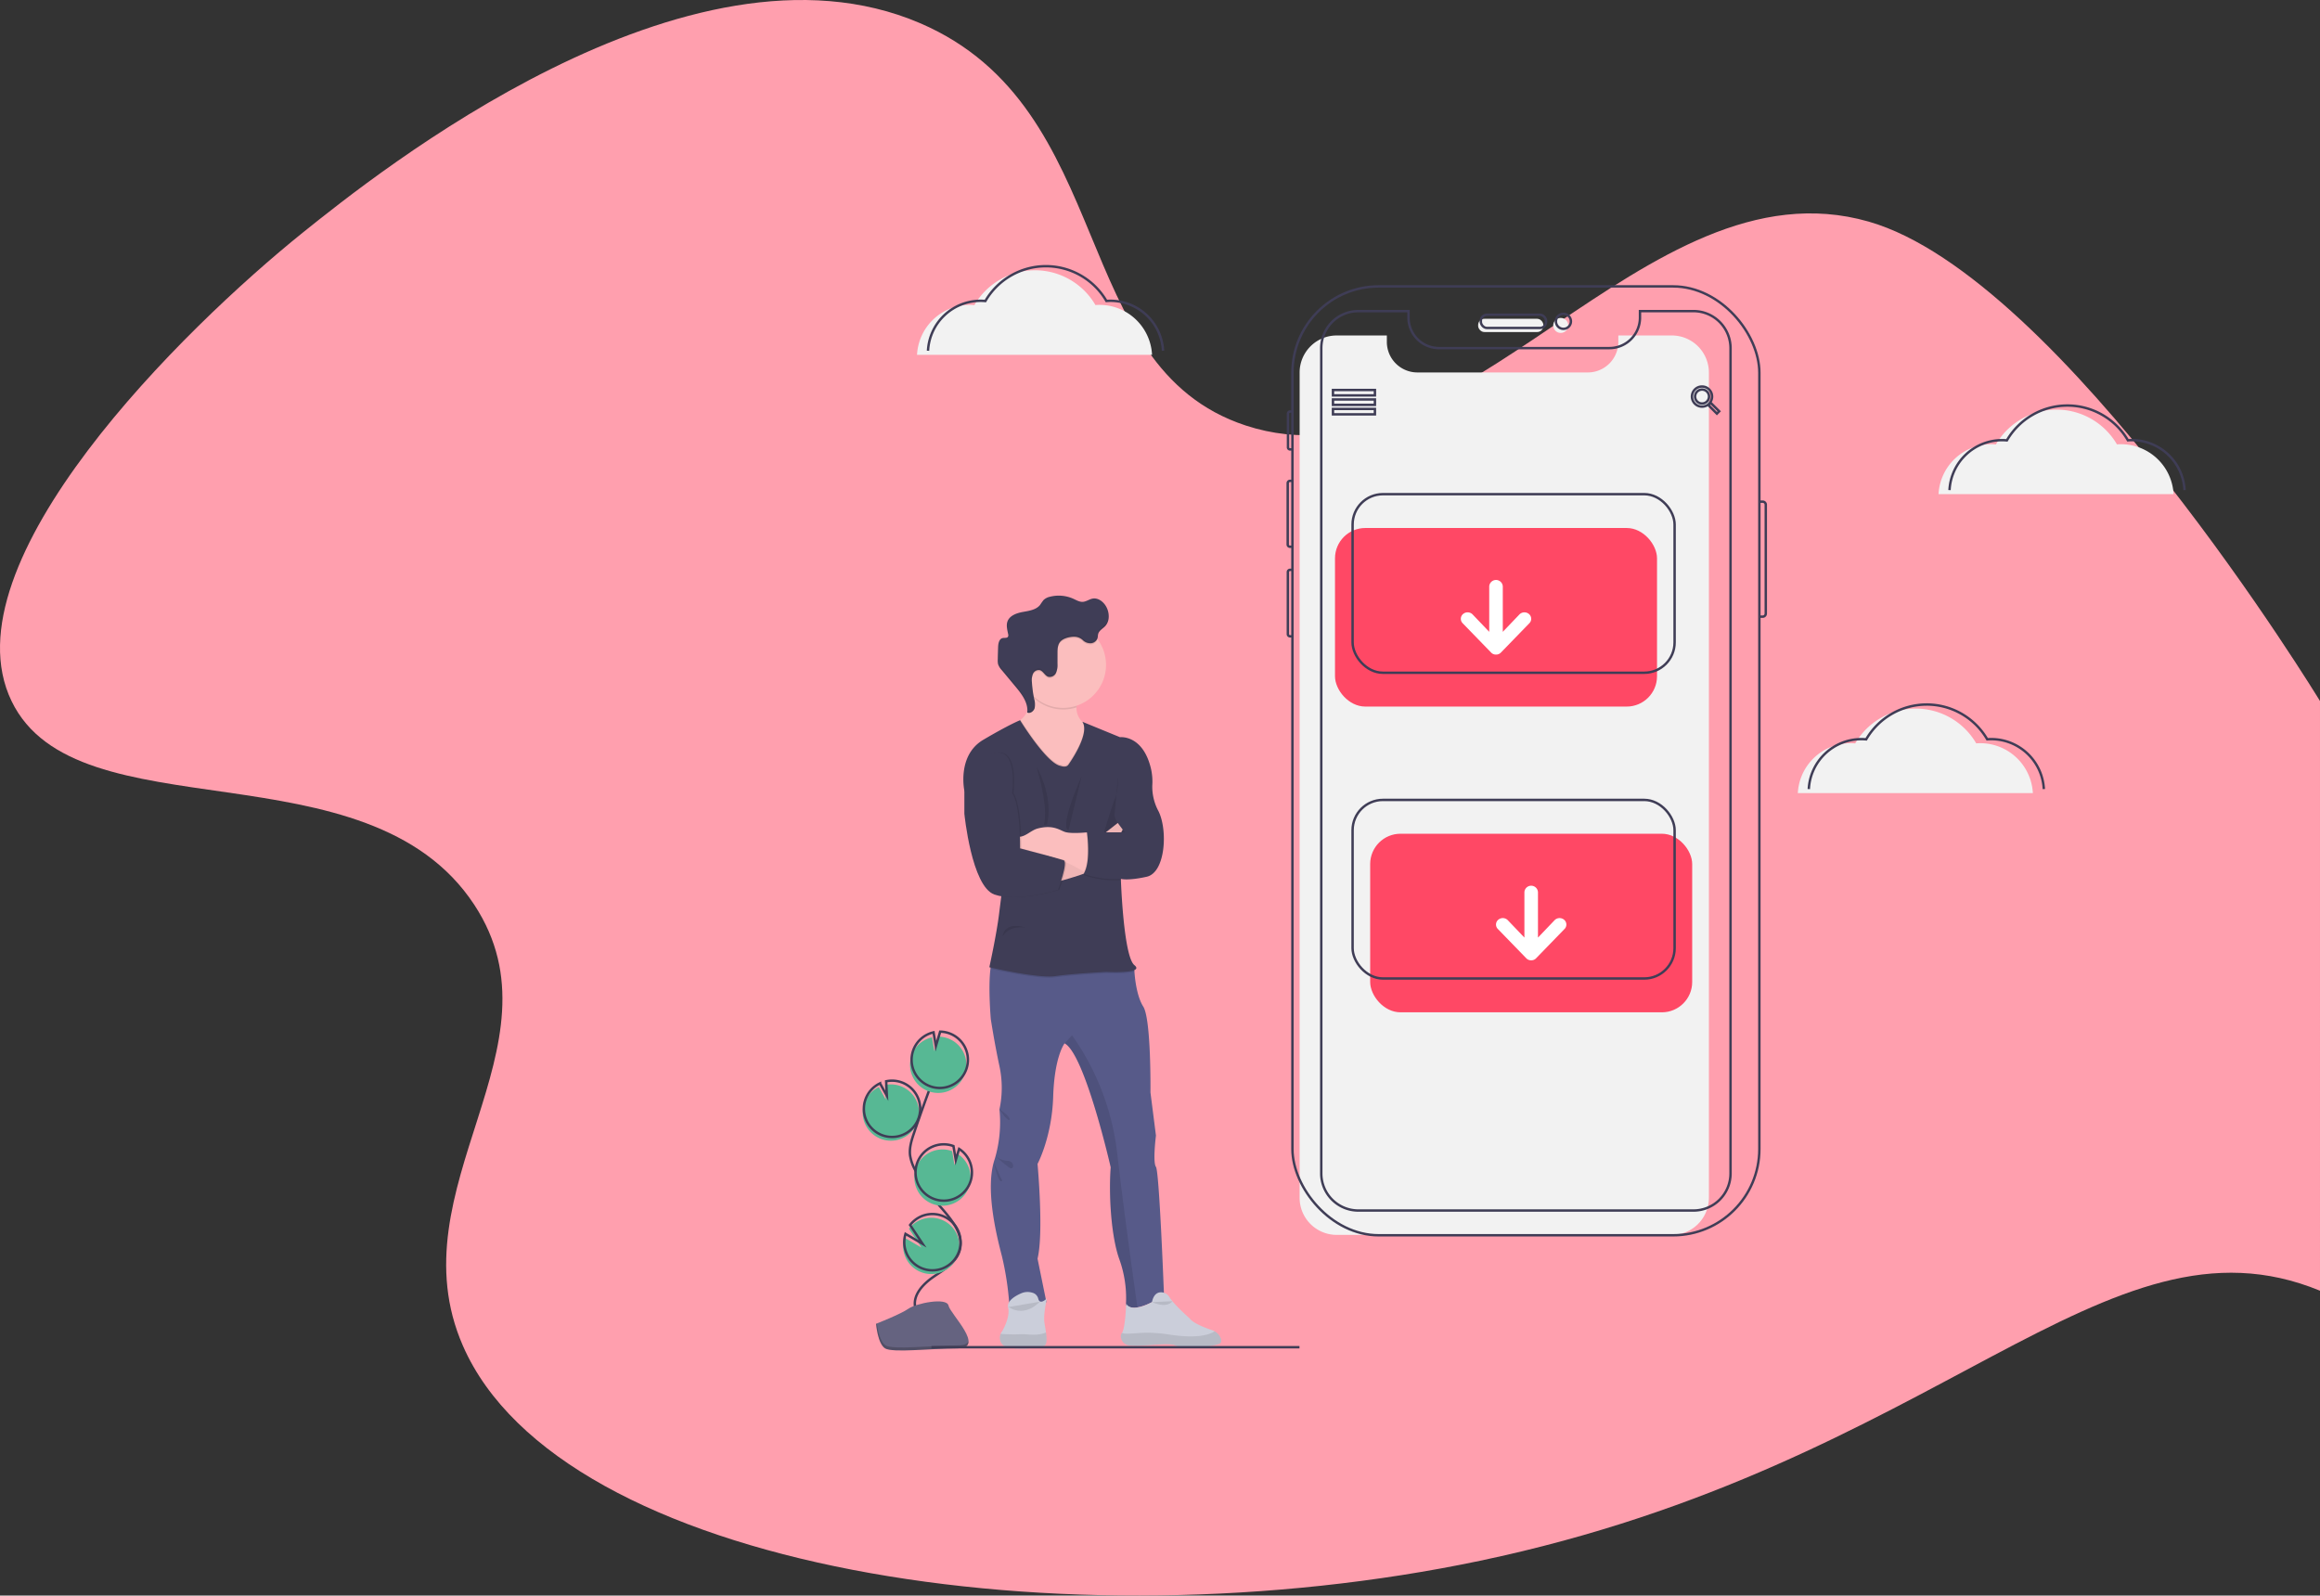 <svg xmlns="http://www.w3.org/2000/svg" xmlns:xlink="http://www.w3.org/1999/xlink" width="960.054" height="660.331" viewBox="0 0 960.054 660.331">
  <rect x="0" y="0" width="960.054" height="660.331" fill="#333333" stroke="none"/>
  <defs>
    <linearGradient id="linear-gradient" x1="-5.352" y1="1.001" x2="-5.352" gradientUnits="objectBoundingBox">
      <stop offset="0" stop-color="gray" stop-opacity="0.251"/>
      <stop offset="0.535" stop-color="gray" stop-opacity="0.122"/>
      <stop offset="1" stop-color="gray" stop-opacity="0.102"/>
    </linearGradient>
  </defs>
  <g id="Download_illustration" data-name="Download illustration" transform="translate(0.012 0.002)">
    <g id="OBJECT" transform="translate(-0.012 -0.002)">
      <path id="Path_674" data-name="Path 674" d="M960.042,534.169C871.018,497.54,803.1,605.885,612.453,645.932c-171.774,36.093-380.42,3.551-420.9-88.959-28.641-65.463,43.2-123.768,4.735-182.475C151.97,306.89,31.688,346.1,4.75,290.106c-27.576-57.322,71.5-154.433,120.594-193.888,29.891-23.976,159.2-127.911,255.381-86.636C462.8,44.8,441.536,151.809,515.5,176.1,604.512,205.323,680.015,65.05,773.241,91.7c79.879,22.837,186.8,198.423,186.8,198.423Z" transform="translate(0.012 0.002)" fill="#ff9fae"/>
    </g>
    <g id="Group_10" data-name="Group 10" transform="translate(356.988 109.673)">
      <path id="Path_343" data-name="Path 343" d="M603.8,115.819V457.362A15.343,15.343,0,0,1,588.452,472.7H449.787A15.345,15.345,0,0,1,434.44,457.36V115.819a15.346,15.346,0,0,1,15.348-15.347h20.748v2.665a12.64,12.64,0,0,0,12.637,12.637h70.518a12.637,12.637,0,0,0,12.637-12.637v-2.665h22.121A15.346,15.346,0,0,1,603.8,115.82Z" transform="translate(-253.635 -71.311)" fill="#f2f2f2"/>
      <path id="Path_344" data-name="Path 344" d="M774.231,223.308h1.374a1.283,1.283,0,0,1,1.283,1.283v45.036a1.283,1.283,0,0,1-1.283,1.283h-1.374" transform="translate(-403.181 -125.373)" fill="none" stroke="#3f3d56" stroke-miterlimit="10" stroke-width="1"/>
      <path id="Path_345" data-name="Path 345" d="M427.684,172.373h-.994a.842.842,0,0,1-.842-.842V157.543a.842.842,0,0,1,.842-.842h.994" transform="translate(-249.854 -96.058)" fill="none" stroke="#3f3d56" stroke-miterlimit="10" stroke-width="1"/>
      <path id="Path_346" data-name="Path 346" d="M427.436,235.222h-.848a.949.949,0,0,1-.949-.949V208.894a.949.949,0,0,1,.949-.949h1" transform="translate(-249.762 -118.611)" fill="none" stroke="#3f3d56" stroke-miterlimit="10" stroke-width="1"/>
      <path id="Path_347" data-name="Path 347" d="M427.482,301.222h-.835a.9.9,0,0,1-.9-.9V274.612a.9.9,0,0,1,.9-.9h.835" transform="translate(-249.808 -147.555)" fill="none" stroke="#3f3d56" stroke-miterlimit="10" stroke-width="1"/>
      <rect id="Rectangle_19" data-name="Rectangle 19" width="193.22" height="392.692" rx="35.694" transform="translate(177.83 8.855)" fill="none" stroke="#3f3d56" stroke-miterlimit="10" stroke-width="1"/>
      <rect id="Rectangle_20" data-name="Rectangle 20" width="26.982" height="5.479" rx="2.542" transform="translate(254.682 22.262)" fill="#f2f2f2"/>
      <circle id="Ellipse_19" data-name="Ellipse 19" cx="3.108" cy="3.108" r="3.108" transform="translate(285.744 21.894)" fill="#f2f2f2"/>
      <rect id="Rectangle_21" data-name="Rectangle 21" width="26.982" height="5.479" rx="2.542" transform="translate(255.801 20.582)" fill="none" stroke="#3f3d56" stroke-miterlimit="10" stroke-width="1"/>
      <circle id="Ellipse_20" data-name="Ellipse 20" cx="3.108" cy="3.108" r="3.108" transform="translate(286.864 20.214)" fill="none" stroke="#3f3d56" stroke-miterlimit="10" stroke-width="1"/>
      <path id="Path_348" data-name="Path 348" d="M619.8,97.819V439.362A15.343,15.343,0,0,1,604.452,454.7H465.787A15.345,15.345,0,0,1,450.44,439.36V97.819a15.346,15.346,0,0,1,15.348-15.347h20.748v2.665a12.64,12.64,0,0,0,12.637,12.637h70.518a12.637,12.637,0,0,0,12.637-12.637V82.472h22.121A15.345,15.345,0,0,1,619.8,97.82Z" transform="translate(-260.677 -63.389)" fill="none" stroke="#3f3d56" stroke-miterlimit="10" stroke-width="1"/>
      <rect id="Rectangle_22" data-name="Rectangle 22" width="17.357" height="2.24" transform="translate(194.606 51.724)" fill="none" stroke="#3f3d56" stroke-miterlimit="10" stroke-width="1"/>
      <rect id="Rectangle_23" data-name="Rectangle 23" width="17.357" height="2.24" transform="translate(194.606 55.644)" fill="none" stroke="#3f3d56" stroke-miterlimit="10" stroke-width="1"/>
      <rect id="Rectangle_24" data-name="Rectangle 24" width="17.357" height="2.24" transform="translate(194.606 59.563)" fill="none" stroke="#3f3d56" stroke-miterlimit="10" stroke-width="1"/>
      <path id="Path_349" data-name="Path 349" d="M732.439,145.242h-.514l-.193-.161a4.266,4.266,0,0,0,1-2.74,4.162,4.162,0,1,0-4.146,4.19,4.307,4.307,0,0,0,2.732-1l.193.161v.516l3.214,3.223.964-.967Zm-3.857,0a2.885,2.885,0,1,1,2.05-.848,2.9,2.9,0,0,1-2.05.848Z" transform="translate(-381.252 -87.919)" fill="none" stroke="#3f3d56" stroke-miterlimit="10" stroke-width="1"/>
      <path id="Path_350" data-name="Path 350" d="M906.665,190.267A21.808,21.808,0,0,1,928.443,169.6c.663,0,1.317.035,1.965.092a28.974,28.974,0,0,1,50.086-.024c.546-.041,1.1-.069,1.654-.069a21.808,21.808,0,0,1,21.778,20.668" transform="translate(-461.466 -95.432)" fill="#f2f2f2"/>
      <path id="Path_351" data-name="Path 351" d="M914.778,187.271A21.808,21.808,0,0,1,936.556,166.6c.663,0,1.317.035,1.965.092a28.974,28.974,0,0,1,50.086-.024c.546-.041,1.1-.069,1.653-.069a21.808,21.808,0,0,1,21.778,20.668" transform="translate(-465.037 -94.113)" fill="none" stroke="#3f3d56" stroke-miterlimit="10" stroke-width="1"/>
      <path id="Path_352" data-name="Path 352" d="M802.665,411.267A21.808,21.808,0,0,1,824.443,390.6c.663,0,1.317.035,1.965.092a28.974,28.974,0,0,1,50.086-.024c.547-.041,1.1-.069,1.653-.069a21.808,21.808,0,0,1,21.777,20.668" transform="translate(-415.695 -192.696)" fill="#f2f2f2"/>
      <path id="Path_353" data-name="Path 353" d="M810.778,408.271A21.808,21.808,0,0,1,832.556,387.6c.663,0,1.317.035,1.965.092a28.974,28.974,0,0,1,50.086-.024c.546-.041,1.1-.069,1.653-.069a21.808,21.808,0,0,1,21.777,20.668" transform="translate(-419.266 -191.378)" fill="none" stroke="#3f3d56" stroke-miterlimit="10" stroke-width="1"/>
      <path id="Path_354" data-name="Path 354" d="M151.665,87.267A21.808,21.808,0,0,1,173.443,66.6c.663,0,1.317.035,1.965.092a28.974,28.974,0,0,1,50.086-.024c.546-.041,1.1-.069,1.654-.069a21.808,21.808,0,0,1,21.777,20.668" transform="translate(-129.183 -50.101)" fill="#f2f2f2"/>
      <path id="Path_355" data-name="Path 355" d="M159.778,84.271A21.808,21.808,0,0,1,181.556,63.6c.663,0,1.317.035,1.965.092a28.974,28.974,0,0,1,50.086-.024c.546-.041,1.1-.069,1.653-.069a21.808,21.808,0,0,1,21.778,20.668" transform="translate(-132.754 -48.782)" fill="none" stroke="#3f3d56" stroke-miterlimit="10" stroke-width="1"/>
      <rect id="Rectangle_25" data-name="Rectangle 25" width="133.254" height="73.905" rx="12.547" transform="translate(195.446 108.839)" fill="#ff4865"/>
      <rect id="Rectangle_26" data-name="Rectangle 26" width="133.254" height="73.905" rx="12.547" transform="translate(202.724 94.841)" fill="none" stroke="#3f3d56" stroke-miterlimit="10" stroke-width="1"/>
      <path id="Path_356" data-name="Path 356" d="M554.412,299.182l11.753,12.112a2.672,2.672,0,0,0,1.965.789h.035a2.672,2.672,0,0,0,1.965-.789l11.753-12.112a2.594,2.594,0,0,0,0-3.789,2.9,2.9,0,0,0-3.964,0l-6.964,7.28V283.9a2.809,2.809,0,0,0-5.613,0v18.769l-6.964-7.28a2.9,2.9,0,0,0-3.964,0,2.594,2.594,0,0,0,0,3.789Z" transform="translate(-306.074 -150.86)" fill="#fff"/>
      <rect id="Rectangle_27" data-name="Rectangle 27" width="133.254" height="73.905" rx="12.547" transform="translate(343.256 309.279) rotate(180)" fill="#ff4865"/>
      <rect id="Rectangle_28" data-name="Rectangle 28" width="133.254" height="73.905" rx="12.547" transform="translate(335.978 295.282) rotate(180)" fill="none" stroke="#3f3d56" stroke-miterlimit="10" stroke-width="1"/>
      <path id="Path_357" data-name="Path 357" d="M607.882,525.182a2.593,2.593,0,0,0,0-3.789,2.9,2.9,0,0,0-3.964,0l-6.964,7.28V509.9a2.809,2.809,0,0,0-5.613,0v18.769l-6.964-7.28a2.9,2.9,0,0,0-3.964,0,2.594,2.594,0,0,0,0,3.789l11.753,12.112a2.671,2.671,0,0,0,1.965.789h.035a2.671,2.671,0,0,0,1.965-.789l11.753-12.112Z" transform="translate(-317.517 -250.325)" fill="#fff"/>
      <path id="Path_358" data-name="Path 358" d="M328.044,813.88h0s-.176.1-.477.25Q327.81,814.005,328.044,813.88Z" transform="translate(-206.599 -385.29)" fill="url(#linear-gradient)"/>
      <path id="Path_359" data-name="Path 359" d="M207.421,641.624c-4.2,12.077.7,31.681,2.977,40.431a122.5,122.5,0,0,1,2.975,19.255,40.557,40.557,0,0,0,15.4-.352L225.1,682.932c2.625-10.677,0-39.208,0-39.208s5.949-11.027,6.474-27.829c.517-16.54,4.594-21.885,4.723-22.051l0,0c8.4,4.376,19.079,51.284,19.079,51.284-.874,11.376.176,28.879,3.676,38.331a47.455,47.455,0,0,1,2.625,18.727,5.76,5.76,0,0,0,4.762.914c5-.809,10.99-5.114,10.99-5.114s-1.924-51.109-3.326-53.033,0-12.951,0-12.951l-2.274-17.853s.349-30.281-2.977-35.532c-2.87-4.534-3.531-12.5-3.66-14.595-.018-.331-.026-.515-.026-.515l-5.064-6.067s-49.008-3.676-52.684,0c-.9.9-1.46,2.954-1.791,5.537-1.011,7.939.147,20.89.147,20.89s1.47,9.627,3.57,19.428a42.555,42.555,0,0,1,0,17.853,53.392,53.392,0,0,1-1.927,20.478Z" transform="translate(-152.751 -271.708)" fill="#575a89"/>
      <path id="Path_360" data-name="Path 360" d="M213.863,829.152c2.187,2.888,15.051,1.662,17.241.761,1.336-.551,1.237-3.066.874-5.658-.228-1.649-.564-3.329-.7-4.555-.349-3.151,1.05-9.541,1.05-9.541s-2.888,3.064-3.586,0a3.344,3.344,0,0,0-2.5-2.374,6.538,6.538,0,0,0-4.544.285c-2.273.986-6.067,3.089-5.386,5.933.964,4.019-2.45,9.722-2.45,9.722a4.374,4.374,0,0,0-.638,1.1A4.2,4.2,0,0,0,213.863,829.152Z" transform="translate(-156.13 -382.485)" fill="#cbceda"/>
      <path id="Path_361" data-name="Path 361" d="M213.863,842.317c2.187,2.888,15.051,1.662,17.241.761,1.336-.551,1.237-3.066.874-5.658-1.381.647-3.731,1.183-7.647.821a21.987,21.987,0,0,0-2.751-.084,64.356,64.356,0,0,1-8.356-.167A4.2,4.2,0,0,0,213.863,842.317Z" transform="translate(-156.13 -395.65)" opacity="0.1"/>
      <path id="Path_362" data-name="Path 362" d="M279.813,672.379c-.874,11.376.176,28.879,3.676,38.331a47.456,47.456,0,0,1,2.625,18.727,5.76,5.76,0,0,0,4.762.914c-1.055-7.383-5.555-39.189-8.438-64.317a105.182,105.182,0,0,0-18.64-48.307l-3.064,3.368C269.135,625.471,279.813,672.379,279.813,672.379Z" transform="translate(-177.185 -298.96)" opacity="0.1"/>
      <path id="Path_363" data-name="Path 363" d="M224,370.276l2.137,10.5,10.465,17.59,12.909-5.513s17.546-18.378,6.519-21a9.7,9.7,0,0,1-3.662-1.63,7.573,7.573,0,0,1-2.856-6.33,19.4,19.4,0,0,1,1.793-7.53l-22.578-7.089a36.056,36.056,0,0,1,1.62,9.147c.173,6.149-2.111,9.178-3.985,10.622a6.781,6.781,0,0,1-2.36,1.234Z" transform="translate(-161.02 -180.811)" fill="#fbbebe"/>
      <path id="Path_364" data-name="Path 364" d="M232.445,349.273a36.057,36.057,0,0,1,1.62,9.147,17.363,17.363,0,0,0,1.313,1.4,17.867,17.867,0,0,0,17.853,4.075,19.394,19.394,0,0,1,1.793-7.53Z" transform="translate(-164.735 -180.811)" opacity="0.1"/>
      <path id="Path_365" data-name="Path 365" d="M227.821,330.081a17.786,17.786,0,1,0,5.209-12.643A17.852,17.852,0,0,0,227.821,330.081Z" transform="translate(-162.7 -164.508)" fill="#fbbebe"/>
      <path id="Path_366" data-name="Path 366" d="M224,385.816l2.137,10.5,10.465,17.59,12.909-5.513s17.546-18.378,6.519-21a9.7,9.7,0,0,1-3.662-1.63c1.993,5.471-6.227,16.858-6.227,16.858-.956,1.407-3.151.525-3.151.525-5.293-.8-15.041-16.028-16.629-18.562a6.782,6.782,0,0,1-2.36,1.234Z" transform="translate(-161.02 -196.351)" opacity="0.1"/>
      <path id="Path_367" data-name="Path 367" d="M205.956,562.976c3.106.706,20.3,4.516,26.821,3.563,7.175-1.05,21.127-1.748,21.127-1.748s8.884.48,11.617-.769c-.018-.331-.026-.515-.026-.515l-5.064-6.067s-49.008-3.675-52.684,0C206.843,558.342,206.287,560.392,205.956,562.976Z" transform="translate(-153.077 -271.708)" opacity="0.1"/>
      <path id="Path_368" data-name="Path 368" d="M229.376,403.275s9.234-12.793,5.755-17.773l15.6,6.4s9.389-1.138,12.777,12.873a24.239,24.239,0,0,1,.58,7.111,21.215,21.215,0,0,0,2.571,10.645c3.851,7.7,2.975,25.379-4.9,27.129s-10.677.875-10.677.875,1.05,32.03,5.6,35.705-11.6,2.8-11.6,2.8-13.951.7-21.127,1.75-27.3-3.676-27.3-3.676,2.975-13.477,4.026-22.053,3.5-26.838,3.5-26.838L186.32,414.039s-3.151-14.615,7.876-21.091,15.176-8.068,15.176-8.068,11.078,18.045,16.853,18.92C226.226,403.8,228.42,404.682,229.376,403.275Z" transform="translate(-144.251 -196.482)" fill="#3f3d56"/>
      <path id="Path_369" data-name="Path 369" d="M295.584,426.8s.175,5.776-.875,8.051-4.9,14.877-4.9,14.877h8.751s-4.726-5.076-4.376-7.526S295.584,426.8,295.584,426.8Z" transform="translate(-189.981 -214.932)" opacity="0.1"/>
      <path id="Path_370" data-name="Path 370" d="M252.024,485.355s19.326-4.726,21.127-8.751,6.766-13.034,6.766-13.034l-2.04-2.748-9.4,7.381s-11.2,8.926-16.452,9.8S252.024,485.355,252.024,485.355Z" transform="translate(-172.325 -229.905)" fill="#fbbebe"/>
      <path id="Path_371" data-name="Path 371" d="M252.024,485.355s19.326-4.726,21.127-8.751,6.766-13.034,6.766-13.034l-2.04-2.748-9.4,7.381s-11.2,8.926-16.452,9.8S252.024,485.355,252.024,485.355Z" transform="translate(-172.325 -229.905)" opacity="0.05"/>
      <path id="Path_372" data-name="Path 372" d="M224,463.943v10.486h1.685a49.053,49.053,0,0,1,23.8,6.16l3.156,1.753.851.473,5.424-12.221-5.075-4.55s-.092.01-.26.024c-1.242.121-6.611.57-8.887-.2-2.161-.732-4.846-3.061-11.213-1.433-3.135.8-5.813,4.316-8.855,3.219Z" transform="translate(-161.02 -231.246)" fill="#fbbebe"/>
      <path id="Path_373" data-name="Path 373" d="M191.085,420.565l-3.5,3.938v9.539s2.975,30.1,12.427,33.43,26.323-1.925,26.323-1.925,4.358-11.552,2.319-12.252-18.017-4.921-18.017-4.921.226-17.658-3.275-22.909c0,0,2.275-16.452-5.6-16.8S191.085,420.565,191.085,420.565Z" transform="translate(-144.992 -206.946)" opacity="0.1"/>
      <path id="Path_374" data-name="Path 374" d="M190.148,420.565l-3.5,3.938v9.539s2.975,30.1,12.427,33.43,26.323-1.925,26.323-1.925,4.358-11.552,2.319-12.252-18.017-4.921-18.017-4.921.226-17.658-3.275-22.909c0,0,2.275-16.452-5.6-16.8S190.148,420.565,190.148,420.565Z" transform="translate(-144.579 -206.946)" fill="#3f3d56"/>
      <path id="Path_375" data-name="Path 375" d="M232.716,337.667a6.988,6.988,0,0,1,.4-3.408,2.631,2.631,0,0,1,2.775-1.6c1.5.349,2.145,2.3,3.613,2.767a2.86,2.86,0,0,0,3.179-1.641,8.327,8.327,0,0,0,.609-3.807q0-2.193.01-4.387c0-1.591.05-3.311,1.032-4.56,1.221-1.557,4.088-2.237,6-2.174a5.076,5.076,0,0,1,3.426,1.381,4.429,4.429,0,0,0,3.607,1.284,3.115,3.115,0,0,0,2.513-2.174.427.427,0,0,0,.013-.055,17.851,17.851,0,1,0-26.553,23.7A48.238,48.238,0,0,1,232.716,337.667Z" transform="translate(-162.699 -164.506)" opacity="0.1"/>
      <path id="Path_376" data-name="Path 376" d="M250.1,312.437a3.119,3.119,0,0,0,2.513-2.174c.147-.565.108-1.168.275-1.728.409-1.375,1.877-2.092,2.861-3.136,1.972-2.092,1.844-5.535.448-8.048-1.127-2.029-3.313-3.742-5.6-3.345-1.415.245-2.64,1.255-4.074,1.345-1.38.087-2.644-.686-3.9-1.26a14.713,14.713,0,0,0-9.675-.859,5.574,5.574,0,0,0-2.662,1.343,22.669,22.669,0,0,0-1.42,2c-1.633,2.079-4.553,2.485-7.154,2.957s-5.545,1.5-6.4,4c-.567,1.659-.017,3.46.309,5.183a1.523,1.523,0,0,1-.069,1.07c-.406.671-1.422.39-2.189.551-1.476.31-1.855,2.211-1.909,3.718q-.093,2.587-.141,5.176a6.692,6.692,0,0,0,.153,1.921,6.786,6.786,0,0,0,1.489,2.409l5.78,6.943c2.563,3.078,5.284,6.667,4.767,10.639,1.215.545,2.657-.5,3.055-1.774a7.926,7.926,0,0,0-.193-3.943,48.478,48.478,0,0,1-.914-6.835,6.965,6.965,0,0,1,.4-3.407,2.632,2.632,0,0,1,2.775-1.606c1.5.351,2.144,2.3,3.611,2.768a2.861,2.861,0,0,0,3.18-1.64,8.349,8.349,0,0,0,.609-3.808l.01-4.387c0-1.59.051-3.31,1.032-4.561,1.221-1.556,4.089-2.236,6-2.174a5.084,5.084,0,0,1,3.425,1.382A4.434,4.434,0,0,0,250.1,312.437Z" transform="translate(-155.425 -155.949)" fill="#3f3d56"/>
      <path id="Path_377" data-name="Path 377" d="M268.342,426.019l-5.481,22.516S258.541,448.51,268.342,426.019Z" transform="translate(-177.704 -214.588)" opacity="0.1"/>
      <path id="Path_378" data-name="Path 378" d="M239.947,419.3s7.176,11.752,4.376,23.9l-1.337.1S245.373,437.675,239.947,419.3Z" transform="translate(-168.037 -211.63)" opacity="0.1"/>
      <path id="Path_379" data-name="Path 379" d="M224.39,537.6s-8.811-2.914-9.451,3.851C214.939,541.449,216.6,536.811,224.39,537.6Z" transform="translate(-157.03 -263.42)" opacity="0.1"/>
      <path id="Path_380" data-name="Path 380" d="M276.2,468.69s1.75,12.252-1.4,17.153a38.437,38.437,0,0,0,15.4,2.1l1.05-19.253Z" transform="translate(-183.377 -233.368)" opacity="0.1"/>
      <path id="Path_381" data-name="Path 381" d="M275.163,484.052l.851.473,5.424-12.221-5.075-4.55H276.1a.162.162,0,0,0,0,.024C276.181,468.342,277.6,478.864,275.163,484.052Z" transform="translate(-183.536 -232.956)" opacity="0.1"/>
      <path id="Path_382" data-name="Path 382" d="M276.2,467.752s1.75,12.252-1.4,17.153a38.438,38.438,0,0,0,15.4,2.1l6.126-19.253Z" transform="translate(-183.377 -232.955)" fill="#3f3d56"/>
      <path id="Path_383" data-name="Path 383" d="M302.323,826.282a3.964,3.964,0,0,0,3.4,3.467c4.753.71,16.2-1.4,19.093-.023,3.676,1.751,18.2.525,18.9-1.223a2.762,2.762,0,0,0-.252-2.106,5.588,5.588,0,0,0-2.347-2.523,5.815,5.815,0,0,0-1.053-.467c-2.736-.914-7.905-2.851-9.3-4.881,0,0-6.441-5.636-8.28-8.685a4.2,4.2,0,0,0-3.365-2.1c-1.533-.069-3.241.7-3.939,4.062,0,0-8.4,4.791-10.67.591,0,0-.349,10.372-1.743,12.137l-.008.01A2.33,2.33,0,0,0,302.323,826.282Z" transform="translate(-195.478 -382.588)" fill="#cbceda"/>
      <path id="Path_384" data-name="Path 384" d="M302.323,838.963a3.964,3.964,0,0,0,3.4,3.467c4.753.71,16.2-1.4,19.093-.023,3.676,1.751,18.2.525,18.9-1.223a2.762,2.762,0,0,0-.252-2.106,5.588,5.588,0,0,0-2.347-2.523c-2.368,1.57-7.627,3.108-19.192,1.3-11.032-1.722-16.493.509-19.158-.641l-.008.01A2.33,2.33,0,0,0,302.323,838.963Z" transform="translate(-195.478 -395.269)" opacity="0.1"/>
      <g id="Group_9" data-name="Group 9" transform="translate(55.867 145.125)" opacity="0.1">
        <path id="Path_385" data-name="Path 385" d="M218.595,318.481c0-.028-.01-.056-.015-.084a16.391,16.391,0,0,1-.54-3.975,25.528,25.528,0,0,0,.54,3.187,1.9,1.9,0,0,1,.015.872Z" transform="translate(-214.257 -310.598)"/>
        <path id="Path_386" data-name="Path 386" d="M236.929,331.858a5.115,5.115,0,0,0-.43,2,6.027,6.027,0,0,1,.43-2.788,2.632,2.632,0,0,1,2.775-1.606c1.5.351,2.144,2.3,3.611,2.768a2.861,2.861,0,0,0,3.18-1.64,8.35,8.35,0,0,0,.609-3.808q.005-2.194.01-4.387c0-1.59.051-3.31,1.032-4.561,1.221-1.556,4.089-2.236,6-2.174a5.083,5.083,0,0,1,3.425,1.382,4.431,4.431,0,0,0,3.608,1.285,3.119,3.119,0,0,0,2.513-2.174c.147-.565.108-1.168.275-1.728.409-1.375,1.877-2.092,2.861-3.136a5.73,5.73,0,0,0,1.476-3.7,5.967,5.967,0,0,1-1.476,4.487c-.984,1.044-2.452,1.761-2.861,3.136-.166.56-.128,1.163-.275,1.728a3.119,3.119,0,0,1-2.513,2.174,4.432,4.432,0,0,1-3.608-1.285,5.083,5.083,0,0,0-3.425-1.382c-1.914-.062-4.783.618-6,2.174-.981,1.251-1.028,2.972-1.032,4.561q-.005,2.194-.01,4.387a8.35,8.35,0,0,1-.609,3.808,2.861,2.861,0,0,1-3.18,1.64c-1.467-.468-2.112-2.417-3.611-2.768A2.633,2.633,0,0,0,236.929,331.858Z" transform="translate(-222.377 -307.591)"/>
        <path id="Path_387" data-name="Path 387" d="M211.46,341.436a6.787,6.787,0,0,0,1.489,2.409l5.78,6.943c2.433,2.923,5.007,6.306,4.819,10.04-.176-3.423-2.559-6.536-4.819-9.252l-5.78-6.943a6.787,6.787,0,0,1-1.488-2.409,6.688,6.688,0,0,1-.153-1.92A4.764,4.764,0,0,0,211.46,341.436Z" transform="translate(-211.293 -321.988)"/>
        <path id="Path_388" data-name="Path 388" d="M236.143,374.127a4.111,4.111,0,0,0,.173-.937,4.689,4.689,0,0,1-.173,1.724c-.4,1.27-1.841,2.319-3.055,1.774a7.636,7.636,0,0,0,.06-.766C234.349,376.408,235.751,375.376,236.143,374.127Z" transform="translate(-220.885 -336.462)"/>
      </g>
      <path id="Path_389" data-name="Path 389" d="M333.77,814.321s-1.829,3.219-8.459.382" transform="translate(-205.606 -385.484)" opacity="0.1"/>
      <path id="Path_390" data-name="Path 390" d="M232.159,814.706s-5.719,6.731-12.923,2.207" transform="translate(-158.922 -385.653)" opacity="0.1"/>
      <path id="Path_391" data-name="Path 391" d="M212.6,672.509s4.04,2.524,4.171,3.968-2.085-1.05-2.085-1.05Z" transform="translate(-155.999 -323.071)" opacity="0.1"/>
      <path id="Path_392" data-name="Path 392" d="M209.748,707.074a8.435,8.435,0,0,0,4.978,1.942c3.019.131,2.768,4.069.793,2.888A49.619,49.619,0,0,1,209.748,707.074Z" transform="translate(-154.746 -338.283)" opacity="0.1"/>
      <path id="Path_393" data-name="Path 393" d="M208.375,711.585s1.939,9.525,3.515,7.687" transform="translate(-154.142 -340.268)" opacity="0.1"/>
      <path id="Path_394" data-name="Path 394" d="M119.187,676.665a11.653,11.653,0,1,0,1.552-22.348l.292,6-2.838-5.14a11.609,11.609,0,0,0-5.982,6.563,11.426,11.426,0,0,0-.67,3.152A11.65,11.65,0,0,0,119.187,676.665Z" transform="translate(-111.511 -314.951)" fill="#57b894"/>
      <path id="Path_395" data-name="Path 395" d="M148.572,738.355c-1-5.1,3.339-9.623,7.626-12.562s9.3-5.827,10.76-10.815c2.1-7.169-4.16-13.734-9.034-19.4a70.155,70.155,0,0,1-9.251-13.749,18.927,18.927,0,0,1-2.213-6.252c-.384-3.178.637-6.34,1.665-9.371q5.139-15.146,10.99-30.038" transform="translate(-126.856 -307.079)" fill="none" stroke="#3f3d56" stroke-miterlimit="10" stroke-width="1"/>
      <path id="Path_396" data-name="Path 396" d="M120.044,673.907a11.653,11.653,0,1,0,1.552-22.348l.292,6-2.838-5.14a11.609,11.609,0,0,0-5.982,6.563,11.427,11.427,0,0,0-.67,3.152A11.651,11.651,0,0,0,120.044,673.907Z" transform="translate(-111.888 -313.737)" fill="none" stroke="#3f3d56" stroke-miterlimit="10" stroke-width="1"/>
      <path id="Path_397" data-name="Path 397" d="M147.2,626.439a11.639,11.639,0,0,1,8.387-7.389l.959,5.7,1.779-5.988a11.651,11.651,0,1,1-11.125,7.676Z" transform="translate(-126.912 -299.417)" fill="#57b894"/>
      <path id="Path_398" data-name="Path 398" d="M148.347,622.761a11.639,11.639,0,0,1,8.387-7.389l.959,5.7,1.779-5.988a11.651,11.651,0,1,1-11.125,7.676Z" transform="translate(-127.415 -297.798)" fill="none" stroke="#3f3d56" stroke-miterlimit="10" stroke-width="1"/>
      <path id="Path_399" data-name="Path 399" d="M157.309,724.717a11.651,11.651,0,0,0,10.313-20.729l-1.367,4.6-.969-5.769-.03-.011a11.652,11.652,0,0,0-7.947,21.907Z" transform="translate(-128.286 -336.098)" fill="#57b894"/>
      <path id="Path_400" data-name="Path 400" d="M158.3,720.992a11.651,11.651,0,0,0,10.313-20.729l-1.367,4.6-.969-5.769-.03-.011a11.652,11.652,0,1,0-7.947,21.907Z" transform="translate(-128.722 -334.458)" fill="none" stroke="#3f3d56" stroke-miterlimit="10" stroke-width="1"/>
      <path id="Path_401" data-name="Path 401" d="M141.539,766.311a11.646,11.646,0,1,0,2.245-9.125L148.977,765l-7.093-4.147A11.543,11.543,0,0,0,141.539,766.311Z" transform="translate(-124.648 -358.341)" fill="#57b894"/>
      <path id="Path_402" data-name="Path 402" d="M142.4,763.554a11.646,11.646,0,1,0,2.245-9.125l5.192,7.814L142.74,758.1A11.543,11.543,0,0,0,142.4,763.554Z" transform="translate(-125.025 -357.127)" fill="none" stroke="#3f3d56" stroke-miterlimit="10" stroke-width="1"/>
      <path id="Path_403" data-name="Path 403" d="M121.4,823.732s10.283-4.03,13.382-6.236,15.817-4.842,16.586-1.3,15.453,17.6,3.844,17.7-26.974,1.9-30.067.021S121.4,823.732,121.4,823.732Z" transform="translate(-115.864 -385.546)" fill="#656380"/>
      <path id="Path_404" data-name="Path 404" d="M155.421,839.931c-11.609.094-26.974,1.9-30.067.021-2.355-1.435-3.294-6.583-3.608-8.958l-.343.013s.651,8.293,3.744,10.177,18.458.073,30.067-.021c3.351-.027,4.509-1.219,4.445-2.985C159.193,839.245,157.915,839.911,155.421,839.931Z" transform="translate(-115.864 -392.821)" opacity="0.2"/>
      <line id="Line_1" data-name="Line 1" x2="152.29" transform="translate(28.452 447.883)" fill="none" stroke="#3f3d56" stroke-miterlimit="10" stroke-width="1"/>
    </g>
  </g>
</svg>
